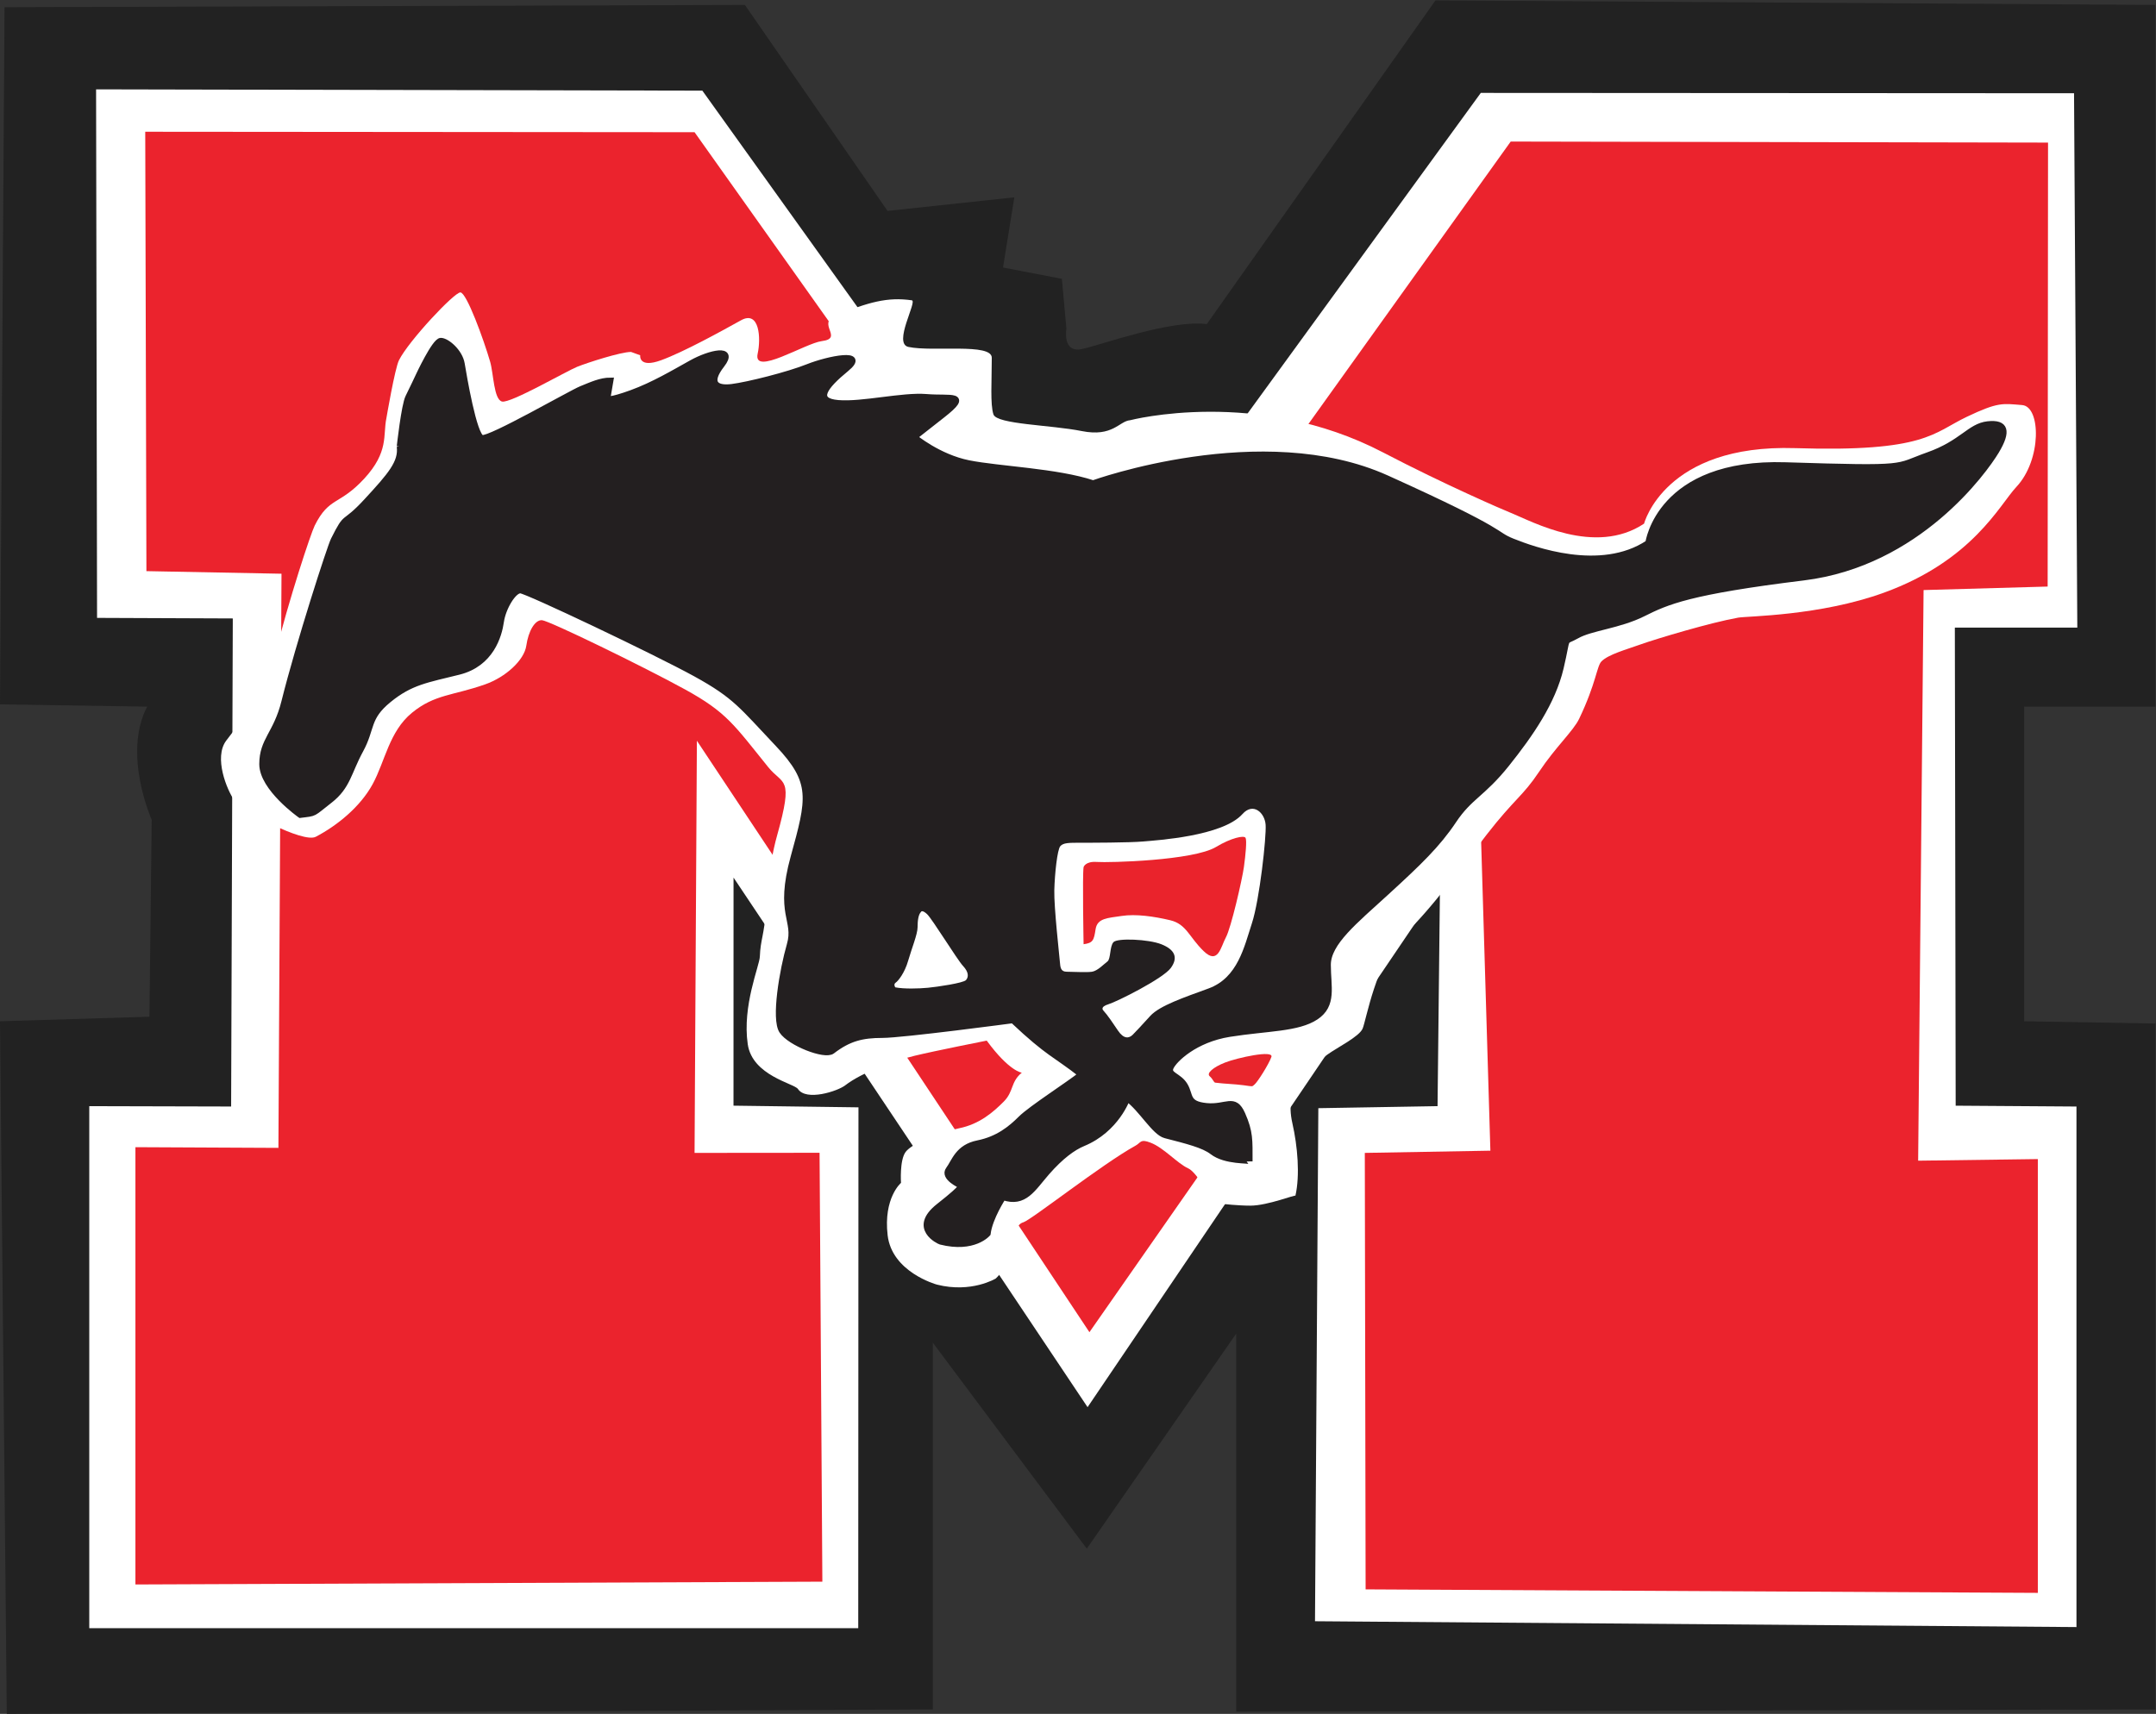 <?xml version="1.0" encoding="UTF-8" standalone="no"?>
<svg
   xmlns:dc="http://purl.org/dc/elements/1.1/"
   xmlns:cc="http://creativecommons.org/ns#"
   xmlns:rdf="http://www.w3.org/1999/02/22-rdf-syntax-ns#"
   xmlns:svg="http://www.w3.org/2000/svg"
   xmlns="http://www.w3.org/2000/svg"
   viewBox="0 0 495.467 393.973"
   height="393.973"
   width="495.467"
   xml:space="preserve"
   id="svg2"
   version="1.1"><rect x="0" y="0" width="495.467" height="393.973" fill="#333333" stroke="none"/><defs
     id="defs6"><clipPath
       id="clipPath20"
       clipPathUnits="userSpaceOnUse"><path
         id="path18"
         d="M 0,2954.83 V 0 h 3716 v 2954.83" /></clipPath></defs><g
     transform="matrix(1.333,0,0,-1.333,0,393.973)"
     id="g10"><g
       transform="scale(0.1)"
       id="g12"><g
         id="g14"><g
           clip-path="url(#clipPath20)"
           id="g16"><path
             id="path22"
             style="fill:#222222;fill-opacity:1;fill-rule:nonzero;stroke:none"
             d="m 7.809,2943.13 1276.391,3.9 245.92,-355.21 218.59,23.42 -19.52,-121.01 101.48,-19.51 7.81,-85.88 c 0,0 -7.81,-42.93 27.33,-35.12 35.13,7.8 152.23,50.74 214.68,42.93 l 394.24,558.18 1241.27,-7.8 V 1736.99 h -226.4 v -542.57 l 226.4,-3.9 V 7.801 L 2131.23,3.898 V 655.762 L 1873.61,284.941 1608.18,640.148 V 7.801 L 11.711,0 0,1194.43 l 257.621,7.81 3.906,339.59 c 0,0 -50.742,113.2 -7.804,195.17 L 0,1740.9 7.809,2943.13" /><path
             id="path24"
             style="fill:#ffffff;fill-opacity:1;fill-rule:nonzero;stroke:none"
             d="m 165.652,2801.45 1045.218,-2.24 667.32,-931.57 674.69,927.68 1022.74,-0.6 5.64,-921.48 h -211.13 l 1.43,-824.41 208.26,-1.44 -0.01,-897.66 -1312.76,10.059 5.75,884.751 205.53,3.5 4.17,378.55 -607.54,-897.66 -610.35,913.23 -0.07,-393.3 215.44,-2.88 -0.39,-898.16 H 153.895 v 900.22 l 244.582,-0.62 2.871,841.65 -234.012,0.96 -1.684,911.42" /><path
             id="path26"
             style="fill:#eb232d;fill-opacity:1;fill-rule:nonzero;stroke:none"
             d="m 250.387,2728.33 947.033,-0.78 706.13,-994.99 700.9,978.86 926.36,-1.79 -0.66,-765.59 -213.91,-6.04 -9.36,-984.012 206.34,2.762 V 208.699 l -1158.91,6.051 -1.39,752.672 216.49,3.816 -19.43,650.072 -671.81,-963.068 -676.74,1019.938 -4.01,-710.758 215.5,0.187 4.82,-739.578 -1184.279,-4.832 0.008,754.082 246.527,-1.199 5.316,990.088 -232.89,4.47 -2.035,757.69" /><path
             id="path28"
             style="fill:#ffffff;fill-opacity:1;fill-rule:nonzero;stroke:none"
             d="m 666.094,2234.08 c 0,0 14.605,86.02 21.754,100.31 16.59,33.15 95.097,116.9 105.812,116.9 10.719,0 40.41,-81.86 51.285,-119.32 6.063,-20.87 6.262,-65.31 20.547,-68.88 14.293,-3.57 111.613,52.76 129.473,59.91 17.865,7.13 75.075,25.64 92.945,25.64 l 15.8,-5.75 c 0,0 -3.39,-22.91 35.9,-8.61 39.3,14.29 105.73,51.07 137.89,68.94 32.14,17.85 34.46,-31.6 28.72,-57.45 -8.83,-39.76 82.01,17.96 110.59,21.54 38.82,4.85 -10.36,30.62 24.42,44.53 55.98,22.39 88.12,31.95 130.7,25.85 10.05,-1.44 -33.03,-74.69 -5.74,-80.43 42.09,-8.87 143.62,7.17 143.62,-18.67 0,-40.32 -2.87,-80.43 2.88,-97.67 5.74,-17.24 98.65,-18.01 152.24,-28.73 53.59,-10.71 64.63,17.24 83.3,18.68 0,0 219.75,57.45 435.99,-55.44 106.72,-55.71 207.66,-99.2 220.96,-104.52 35.72,-14.28 144.53,-74.8 229.2,-18.34 0,0 35.31,137.34 260.37,130.19 225.05,-7.14 237.96,26.45 296.13,54.09 54.12,25.72 61.42,22.92 95.35,20.17 32.23,-2.61 33.93,-94.43 -10.08,-141.18 -28.57,-30.35 -74.9,-126.57 -228.09,-182.28 -110.6,-40.22 -235.77,-40.34 -251.35,-43.09 -47.19,-8.33 -140.73,-36.33 -167.84,-46.01 -25.67,-9.17 -55.92,-17.42 -67.85,-29.34 -8.31,-8.3 -8.93,-37.09 -38.52,-99.01 -10.08,-21.09 -40.49,-48.48 -69.06,-91.35 -28.6,-42.87 -41.87,-46.08 -90.45,-108.51 -37.38,-48.04 -94.84,-128.48 -144.81,-175.17 -45.57,-42.57 -63.02,-145.78 -69.12,-159.51 -6.11,-13.73 -43.28,-32.2 -60.25,-44.31 -24.81,-17.72 -30.72,-28.68 -53.17,-56.7 -7.09,-8.87 -15.36,-27.92 -7.54,-62.22 8.86,-38.981 13.3,-89.41 5.17,-124.879 0.61,2.641 -47.69,-16.992 -77.6,-16.992 -21.27,0 -47.28,2.953 -47.28,2.953 -21.83,6.219 -43.6,53.937 -59.86,61.328 -19.07,8.66 -41.79,35.41 -65.03,44.34 -17.94,6.89 -16.16,0.18 -25.86,-5.168 C 1900,948.148 1777.33,851.34 1764.03,847.648 c -23.05,-6.398 -11.46,-62.898 -47.3,-96.808 0,0 -41.88,-25.61 -101.38,-10.559 -2.27,0.59 -77.68,21.91 -85.07,85.078 -7.54,64.5 23.05,90.371 23.05,90.371 0,0 -2.71,39.102 8.01,53.399 10.72,14.301 56.05,33.531 91.78,40.681 35.72,7.14 59.32,28.04 77.18,45.89 17.86,17.88 11.58,33.89 31.29,50.06 0,0 -21.2,1.69 -60.5,55.29 0,0 -89.39,-17.67 -124.11,-26.08 -34.43,-8.34 -90.29,-28.27 -119.95,-51.1 -13.07,-10.06 -67.07,-27.71 -81.36,-6.26 -6.42,9.63 -78.61,22.81 -86.56,77.19 -9.75,66.64 20.28,135.15 20.86,151.24 1.04,29.2 7.57,36.72 10.43,80.31 4.17,63.62 12.03,102.44 19.33,128.51 28.97,103.49 10.54,85.72 -15.53,118.05 -58.69,72.78 -71.45,94.28 -142.9,133.58 -71.44,39.3 -234.722,118.79 -246.929,119.56 -12.215,0.76 -23.453,-18.88 -27.023,-43.9 -3.571,-25 -35.457,-54.23 -70.922,-66.75 -55.563,-19.61 -86.91,-16.86 -126.207,-49.02 -39.289,-32.15 -46.367,-83.78 -67.797,-123.08 -21.438,-39.29 -61.152,-71.41 -98.043,-90.74 -21.902,-11.48 -128,45.19 -140.524,62.92 -12.515,17.73 -35.75,73.72 -13.843,102.92 25.718,34.29 68.008,83.42 82.293,140.58 26.379,105.47 63.769,217.31 70.257,230.29 25.012,50.02 42.387,34.32 85.258,80.77 42.868,46.43 32.235,75.04 38.274,104.04" /><path
             id="path30"
             style="fill:#231f20;fill-opacity:1;fill-rule:nonzero;stroke:none"
             d="m 688.992,2185.6 c 0,0 7.86,71.15 14.781,84.98 6.926,13.84 17.735,36.95 17.735,36.95 0,0 28.062,60.38 38.441,60.38 10.383,0 32.731,-18.93 36.196,-39.69 3.46,-20.76 20.886,-124.38 34.73,-127.84 13.844,-3.45 153.992,77.57 171.295,84.48 17.3,6.93 33.09,14.55 50.39,14.55 l -5.41,-31.85 c 0,0 3.46,-3.46 41.52,10.38 38.06,13.85 72.67,34.61 103.81,51.9 31.14,17.3 76.12,27.68 51.9,-3.46 -24.22,-31.13 -10.38,-41.52 17.3,-38.06 27.69,3.47 96.88,20.77 131.49,34.61 34.6,13.84 103.81,27.68 65.75,-3.47 -38.07,-31.14 -55.37,-55.36 -13.85,-58.82 41.53,-3.46 110.73,13.84 152.25,10.38 41.53,-3.46 76.13,6.92 27.68,-31.14 -48.44,-38.06 -48.44,-38.06 -48.44,-38.06 0,0 41.52,-34.6 93.43,-44.98 51.9,-10.38 152.25,-13.84 214.53,-34.61 0,0 291.76,105.58 506.3,8.7 214.54,-96.89 182.29,-95.21 216.89,-109.04 34.59,-13.84 151.85,-57.24 233.87,-2.55 0,0 18.71,140.95 236.71,134.04 218,-6.92 186.85,-3.47 245.67,17.3 58.83,20.76 71.73,49.89 102.88,53.36 31.14,3.46 35.53,-11.84 14.77,-46.44 -20.76,-34.6 -134.95,-193.77 -332.18,-217.99 -197.22,-24.23 -235.29,-41.53 -276.81,-62.29 -41.53,-20.76 -89.97,-24.22 -114.19,-38.06 -24.22,-13.84 -13.83,3.46 -27.68,-55.37 -13.85,-58.82 -51.9,-114.18 -93.43,-166.09 -41.52,-51.9 -63.54,-55.78 -91.23,-97.31 -27.68,-41.52 -59.85,-72.41 -116.38,-124.14 -53.85,-49.27 -100.34,-86.5 -100.34,-124.56 0,-38.07 10.38,-69.21 -20.77,-89.97 -31.14,-20.76 -83.95,-18.98 -148.98,-29.33 -59.68,-9.5 -95.33,-44.33 -101.24,-57.64 -5.91,-13.3 14.01,-13.73 24.39,-31.03 10.38,-17.31 2.35,-32 36.95,-35.47 34.6,-3.47 48.23,17.1 62.07,-14.04 13.84,-31.15 12.57,-45.08 12.62,-81.619 0,2.629 -41.44,-1.152 -64.35,16.59 -15.23,11.789 -43.69,18.739 -80.97,28.391 -18.79,4.858 -41.49,46.118 -65.71,63.408 0,0 -18.51,-53.43 -76.16,-77.248 -17.32,-7.16 -38.17,-22.344 -62.4,-50.023 -24.22,-27.68 -38.53,-55.649 -75.37,-42.86 0,0 -23.15,-35.129 -26.6,-62.808 0,0 -23.68,-28.461 -81.31,-13.86 -2.19,0.551 -51.38,23.078 -2.94,61.149 48.45,38.07 37.55,35.73 37.55,35.73 0,0 -31.15,13.828 -20.76,27.68 10.38,13.851 15.86,38.301 50.46,45.219 34.6,6.929 56.84,25.121 74.14,42.431 17.3,17.3 84.71,60.45 103.8,76.12 -44.19,34.88 -55.36,34.61 -117.64,93.43 0,0 -190.34,-25.37 -224.95,-25.37 -34.6,0 -57.78,-5.56 -86.51,-27.67 -12.66,-9.75 -72.66,13.84 -86.5,34.6 -13.84,20.76 0.69,105.01 13.26,148.6 12.56,43.6 -21.03,51.13 6.65,151.49 27.68,100.34 35.45,128.98 -26.83,194.72 -62.29,65.74 -72.67,83.04 -141.87,121.1 -69.2,38.07 -290.189,143.06 -302.017,143.8 -11.824,0.74 -30.172,-29.6 -33.629,-53.83 -3.457,-24.22 -17.293,-72.66 -72.66,-86.5 -55.367,-13.84 -83.047,-17.3 -121.11,-48.44 -38.058,-31.15 -27.679,-48.45 -48.441,-86.51 -20.762,-38.06 -21.855,-62.59 -52.996,-86.81 -31.145,-24.22 -23.309,-21.67 -50.988,-25.13 0,0 -65.567,46.2 -65.567,87.72 0,41.52 24.219,51.9 38.063,107.26 25.547,102.17 78.851,266.86 85.14,279.44 24.223,48.44 15.203,21.6 56.731,66.58 41.519,44.98 60.531,66.83 57.066,94.51" /><path
             id="path32"
             style="fill:none;stroke:#231f20;stroke-width:10;stroke-linecap:butt;stroke-linejoin:miter;stroke-miterlimit:4;stroke-dasharray:none;stroke-opacity:1"
             d="m 688.992,2185.6 c 0,0 7.86,71.15 14.781,84.98 6.926,13.84 17.735,36.95 17.735,36.95 0,0 28.062,60.38 38.441,60.38 10.383,0 32.731,-18.93 36.196,-39.69 3.46,-20.76 20.886,-124.38 34.73,-127.84 13.844,-3.45 153.992,77.57 171.295,84.48 17.3,6.93 33.09,14.55 50.39,14.55 l -5.41,-31.85 c 0,0 3.46,-3.46 41.52,10.38 38.06,13.85 72.67,34.61 103.81,51.9 31.14,17.3 76.12,27.68 51.9,-3.46 -24.22,-31.13 -10.38,-41.52 17.3,-38.06 27.69,3.47 96.88,20.77 131.49,34.61 34.6,13.84 103.81,27.68 65.75,-3.47 -38.07,-31.14 -55.37,-55.36 -13.85,-58.82 41.53,-3.46 110.73,13.84 152.25,10.38 41.53,-3.46 76.13,6.92 27.68,-31.14 -48.44,-38.06 -48.44,-38.06 -48.44,-38.06 0,0 41.52,-34.6 93.43,-44.98 51.9,-10.38 152.25,-13.84 214.53,-34.61 0,0 291.76,105.58 506.3,8.7 214.54,-96.89 182.29,-95.21 216.89,-109.04 34.59,-13.84 151.85,-57.24 233.87,-2.55 0,0 18.71,140.95 236.71,134.04 218,-6.92 186.85,-3.47 245.67,17.3 58.83,20.76 71.73,49.89 102.88,53.36 31.14,3.46 35.53,-11.84 14.77,-46.44 -20.76,-34.6 -134.95,-193.77 -332.18,-217.99 -197.22,-24.23 -235.29,-41.53 -276.81,-62.29 -41.53,-20.76 -89.97,-24.22 -114.19,-38.06 -24.22,-13.84 -13.83,3.46 -27.68,-55.37 -13.85,-58.82 -51.9,-114.18 -93.43,-166.09 -41.52,-51.9 -63.54,-55.78 -91.23,-97.31 -27.68,-41.52 -59.85,-72.41 -116.38,-124.14 -53.85,-49.27 -100.34,-86.5 -100.34,-124.56 0,-38.07 10.38,-69.21 -20.77,-89.97 -31.14,-20.76 -83.95,-18.98 -148.98,-29.33 -59.68,-9.5 -95.33,-44.33 -101.24,-57.64 -5.91,-13.3 14.01,-13.73 24.39,-31.03 10.38,-17.31 2.35,-32 36.95,-35.47 34.6,-3.47 48.23,17.1 62.07,-14.04 13.84,-31.15 12.57,-45.08 12.62,-81.619 0,2.629 -41.44,-1.152 -64.35,16.59 -15.23,11.789 -43.69,18.739 -80.97,28.391 -18.79,4.858 -41.49,46.118 -65.71,63.408 0,0 -18.51,-53.43 -76.16,-77.248 -17.32,-7.16 -38.17,-22.344 -62.4,-50.023 -24.22,-27.68 -38.53,-55.649 -75.37,-42.86 0,0 -23.15,-35.129 -26.6,-62.808 0,0 -23.68,-28.461 -81.31,-13.86 -2.19,0.551 -51.38,23.078 -2.94,61.149 48.45,38.07 37.55,35.73 37.55,35.73 0,0 -31.15,13.828 -20.76,27.68 10.38,13.851 15.86,38.301 50.46,45.219 34.6,6.929 56.84,25.121 74.14,42.431 17.3,17.3 84.71,60.45 103.8,76.12 -44.19,34.88 -55.36,34.61 -117.64,93.43 0,0 -190.34,-25.37 -224.95,-25.37 -34.6,0 -57.78,-5.56 -86.51,-27.67 -12.66,-9.75 -72.66,13.84 -86.5,34.6 -13.84,20.76 0.69,105.01 13.26,148.6 12.56,43.6 -21.03,51.13 6.65,151.49 27.68,100.34 35.45,128.98 -26.83,194.72 -62.29,65.74 -72.67,83.04 -141.87,121.1 -69.2,38.07 -290.189,143.06 -302.017,143.8 -11.824,0.74 -30.172,-29.6 -33.629,-53.83 -3.457,-24.22 -17.293,-72.66 -72.66,-86.5 -55.367,-13.84 -83.047,-17.3 -121.11,-48.44 -38.058,-31.15 -27.679,-48.45 -48.441,-86.51 -20.762,-38.06 -21.855,-62.59 -52.996,-86.81 -31.145,-24.22 -23.309,-21.67 -50.988,-25.13 0,0 -65.567,46.2 -65.567,87.72 0,41.52 24.219,51.9 38.063,107.26 25.547,102.17 78.851,266.86 85.14,279.44 24.223,48.44 15.203,21.6 56.731,66.58 41.519,44.98 60.531,66.83 57.066,94.51 z" /><path
             id="path34"
             style="fill:#ffffff;fill-opacity:1;fill-rule:nonzero;stroke:none"
             d="m 1587.81,1382.98 c 0,0 1.48,4.42 10.34,-3.7 8.87,-8.13 51.74,-78.33 62.08,-89.42 10.34,-11.08 9.6,-19.21 5.17,-24.38 -4.43,-5.17 -50.25,-11.83 -65.77,-13.3 -15.51,-1.48 -41.38,-2.22 -56.16,0.74 0,0 -3.69,5.17 0.74,8.13 4.43,2.95 15.52,16.99 21.43,37.68 5.91,20.69 16.26,45.82 16.26,57.65 0,11.82 1.47,22.17 5.91,26.6" /><path
             id="path36"
             style="fill:#ffffff;fill-opacity:1;fill-rule:nonzero;stroke:none"
             d="m 1861.95,1502.27 c 16.26,0 84.99,0 109.37,2.22 22.38,2.03 136.4,8.89 170.7,47.29 18.48,20.69 38.42,2.22 39.9,-18.47 1.49,-20.69 -10.35,-129.31 -23.65,-169.96 -13.3,-40.64 -24.37,-93.86 -74.63,-112.32 -42.13,-15.48 -84.26,-29.56 -100.51,-47.3 -16.25,-17.73 -23.63,-25.87 -30.28,-32.52 -6.65,-6.65 -15.53,-7.39 -25.13,6.65 -9.6,14.05 -17.74,26.61 -25.86,35.48 0,0 -5.91,5.91 8.87,10.34 14.77,4.44 94.59,44.35 107.89,62.82 13.3,18.46 5.9,31.77 -16.27,40.64 -22.16,8.87 -76.1,11.08 -82.76,3.69 -6.65,-7.39 -4.43,-28.82 -10.34,-33.25 -5.92,-4.43 -16.99,-16.25 -26.6,-17.74 -9.61,-1.48 -32.62,0 -43.6,0 -10.35,0 -11.09,7.4 -11.83,17 -0.74,9.6 -10.34,94.59 -9.6,123.41 0.73,28.81 5.17,70.2 10.34,76.11 5.17,5.91 14.78,5.91 33.99,5.91" /><path
             id="path38"
             style="fill:#ea232c;fill-opacity:1;fill-rule:nonzero;stroke:none"
             d="m 1868.1,1460.28 c 0,0 2.96,10.35 22.91,8.87 19.95,-1.47 166.27,2.22 205.44,25.87 25.82,15.58 48.76,20.69 50.98,15.51 2.22,-5.17 0,-28.82 -2.96,-50.25 -2.96,-21.43 -22.17,-104.94 -31.03,-121.19 -8.87,-16.25 -13.3,-48.02 -38.43,-23.64 -25.13,24.38 -29.56,46.55 -57.64,53.2 -28.07,6.65 -59.13,11.09 -83.5,7.4 -24.39,-3.7 -42.12,-3.71 -45.08,-22.91 -2.96,-19.21 -4.43,-23.65 -20.69,-25.86 0,0 -2.22,118.96 0,133" /><path
             id="path40"
             style="fill:#e8252c;fill-opacity:1;fill-rule:evenodd;stroke:none"
             d="m 2095.09,1088.55 c -2.65,0.33 -3.7,5.9 -9.61,11.08 -5.91,5.18 5.91,15.52 26.6,23.65 20.69,8.14 84.24,22.16 79.8,9.6 -4.43,-12.56 -23.65,-42.86 -28.81,-47.29 -5.17,-4.44 -2.21,-3.69 -19.21,-1.48 -17,2.22 -31.04,2.22 -48.77,4.44" /></g></g></g></g></svg>
